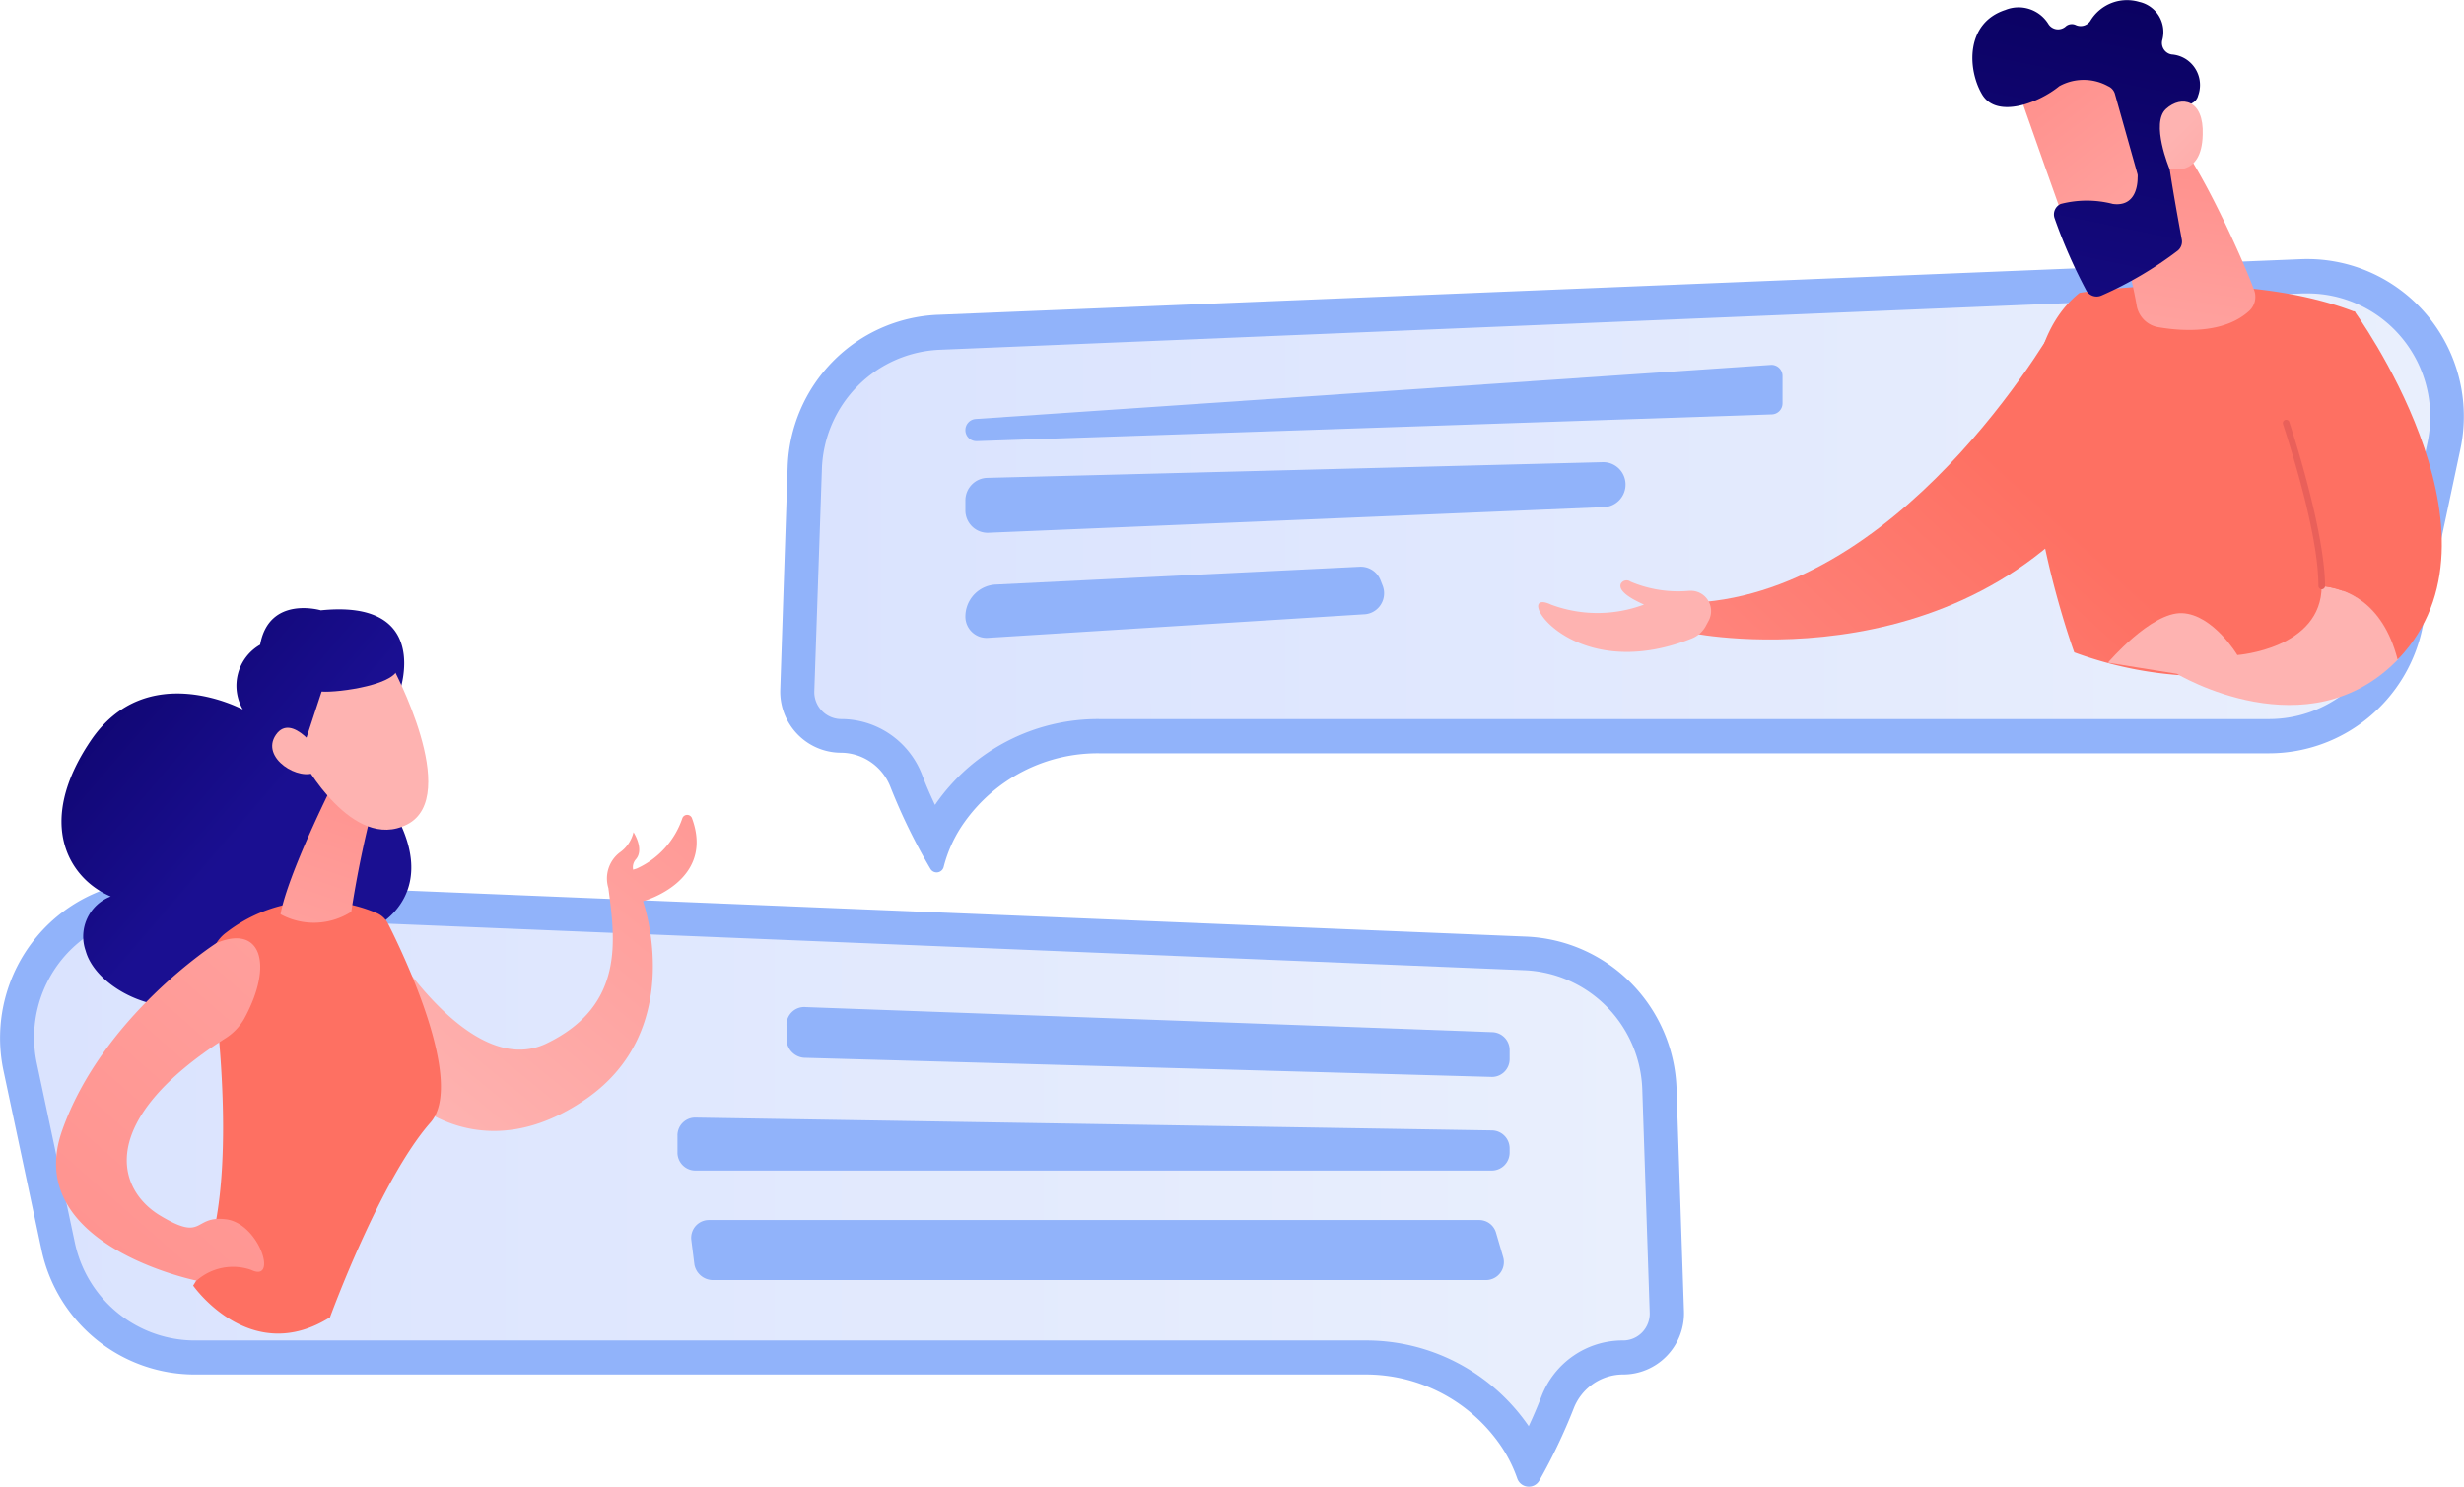 <svg width="169" height="102" fill="none" xmlns="http://www.w3.org/2000/svg"><g clip-path="url(#a)"><path d="m64.321 21.596 93.48-3.816c1.637-.068 3.268.24 4.768.903s2.829 1.661 3.886 2.919a10.82 10.82 0 0 1 2.297 9.212l-2.61 12.3a10.816 10.816 0 0 1-3.751 6.152 10.725 10.725 0 0 1-6.77 2.41H75.403a11.182 11.182 0 0 0-5.194 1.218 11.238 11.238 0 0 0-4.047 3.489 9.197 9.197 0 0 0-1.436 3.081.5.5 0 0 1-.412.378.495.495 0 0 1-.502-.247 40.126 40.126 0 0 1-2.74-5.612 3.682 3.682 0 0 0-1.338-1.697 3.657 3.657 0 0 0-2.056-.65 4.158 4.158 0 0 1-2.983-1.27 4.198 4.198 0 0 1-1.18-3.03l.508-15.303c.09-2.724 1.201-5.313 3.11-7.248a10.732 10.732 0 0 1 7.188-3.19z" fill="#91B3FA"/><path d="M64.126 55.215c-.3-.642-.6-1.31-.875-2.045a5.974 5.974 0 0 0-2.191-2.793 5.933 5.933 0 0 0-3.382-1.049 1.854 1.854 0 0 1-1.827-1.875l.522-15.302a8.489 8.489 0 0 1 2.44-5.659 8.414 8.414 0 0 1 5.613-2.497l93.506-3.868h.352a8.386 8.386 0 0 1 3.612.827 8.425 8.425 0 0 1 2.91 2.304 8.489 8.489 0 0 1 1.701 7.057l-2.61 12.313a8.503 8.503 0 0 1-2.939 4.802 8.433 8.433 0 0 1-5.284 1.898H75.403a13.525 13.525 0 0 0-6.287 1.497 13.593 13.593 0 0 0-4.886 4.246.993.993 0 0 1-.105.145z" fill="url(#b)"/><path d="M141.264 21.793s-10.011 18.173-24.342 19.497l-.757 2.164s19.761 3.934 29.876-12.47l-4.777-9.192z" fill="url(#c)"/><path d="M117.209 42.55c.105-.21.157-.441.15-.675a1.395 1.395 0 0 0-.678-1.152c-.2-.119-.427-.186-.66-.193h-.157a8.372 8.372 0 0 1-4.033-.63.45.45 0 0 0-.509-.018.457.457 0 0 0-.13.123c-.17.289 0 .774 1.566 1.469a9.096 9.096 0 0 1-6.382 0c-2.781-1.311 1.226 5.69 9.671 2.32.425-.17.774-.493.979-.904l.183-.34z" fill="url(#d)"/><path d="M142.269 44.752s-6.931-18.869.366-24.664c0 0 10.95-1.783 18.899 1.311l-.992 23.353a26.382 26.382 0 0 1-18.273 0z" fill="url(#e)"/><path d="M144.749 14.686a31.021 31.021 0 0 1 1.788 6.202c.052.389.227.751.5 1.032.272.281.628.466 1.014.528 1.697.288 4.516.446 6.226-1.128a1.315 1.315 0 0 0 .339-1.39c-.704-1.98-4.372-10.24-6.369-11.512l-3.498 6.268z" fill="url(#f)"/><path d="M159.237 40.202c0 4.314-5.782 4.734-5.782 4.734s-1.658-2.78-3.785-2.872c-2.128-.092-5.091 3.396-5.091 3.396l4.725.76s9.019 5.442 15.206-1.022c-1.096-3.973-3.707-4.852-5.273-4.996z" fill="url(#g)"/><path d="M161.482 21.347c-5.861 2.084-5.012 6.713-5.012 6.713s2.715 7.868 2.754 12.142c1.579.144 4.19 1.023 5.221 5.035.158-.148.306-.305.444-.472 7.4-8.602-3.407-23.418-3.407-23.418z" fill="url(#h)"/><path d="M159.237 40.425a.236.236 0 0 1-.222-.223c0-3.37-1.71-8.89-2.428-11.106a.229.229 0 0 1 .144-.288.225.225 0 0 1 .287.144c.731 2.242 2.415 7.867 2.454 11.237a.237.237 0 0 1-.235.236z" fill="url(#i)"/><path d="M138.353 5.94c0 .17 3.838 10.922 3.838 10.922l6.069-2.334-2.154-10.726s-7.753-.747-7.753 2.138z" fill="url(#j)"/><path d="m145.049 6.412 1.566 5.56c.007.074.007.148 0 .222 0 .446-.104 2.006-1.696 1.797a7.138 7.138 0 0 0-3.577 0 .787.787 0 0 0-.417.996 35.495 35.495 0 0 0 2.179 4.957.813.813 0 0 0 1.032.327 25.416 25.416 0 0 0 5.22-3.068.799.799 0 0 0 .288-.773c-.261-1.43-1.058-5.757-1.084-6.99-.026-1.232 1.305-2.058 1.828-2.386a.769.769 0 0 0 .378-.498 2.11 2.11 0 0 0-.898-2.533 2.08 2.08 0 0 0-.916-.286.79.79 0 0 1-.531-.338.804.804 0 0 1-.122-.62 2.122 2.122 0 0 0-.216-1.669 2.111 2.111 0 0 0-1.363-.979 2.925 2.925 0 0 0-1.901.079 2.946 2.946 0 0 0-1.454 1.232.796.796 0 0 1-.991.276.64.64 0 0 0-.718.118.79.79 0 0 1-.612.17.783.783 0 0 1-.537-.34 2.405 2.405 0 0 0-2.963-.983c-2.741.89-2.61 4.064-1.605 5.781 1.005 1.718 3.915.59 5.299-.55a3.461 3.461 0 0 1 3.354 0 .825.825 0 0 1 .457.498z" fill="url(#k)"/><path d="M148.795 11.565s-1.305-3.12-.235-4.091c1.071-.97 2.611-.63 2.519 1.77-.065 3.003-2.284 2.32-2.284 2.32z" fill="url(#l)"/><path d="m66.919 28.742 54.532-3.71a.754.754 0 0 1 .747.456c.041.096.062.2.062.304v1.875a.758.758 0 0 1-.731.76l-54.532 1.836a.755.755 0 0 1-.783-.76.763.763 0 0 1 .705-.761zM66.214 34.328v.682a1.542 1.542 0 0 0 .492 1.134 1.525 1.525 0 0 0 1.165.4l42.159-1.757c.395-.02.767-.192 1.039-.48a1.554 1.554 0 0 0 .303-1.664 1.53 1.53 0 0 0-1.446-.938l-42.211 1.076c-.402.01-.784.177-1.064.466-.28.29-.437.677-.437 1.08zM66.214 42.3a1.46 1.46 0 0 0 .957 1.372c.187.068.385.096.583.084l25.765-1.613a1.43 1.43 0 0 0 1.178-.65 1.445 1.445 0 0 0 .127-1.343l-.143-.367a1.453 1.453 0 0 0-1.41-.905l-24.903 1.22a2.188 2.188 0 0 0-1.526.658 2.208 2.208 0 0 0-.628 1.544zM104.679 64.25l-93.48-3.842a10.712 10.712 0 0 0-4.765.903 10.76 10.76 0 0 0-3.886 2.914 10.853 10.853 0 0 0-2.313 9.203l2.61 12.3a10.812 10.812 0 0 0 3.751 6.153 10.724 10.724 0 0 0 6.77 2.409h80.231c1.807-.013 3.59.411 5.199 1.237a11.249 11.249 0 0 1 4.042 3.51 9.572 9.572 0 0 1 1.227 2.386.84.84 0 0 0 1.174.472.839.839 0 0 0 .34-.328 39.157 39.157 0 0 0 2.35-4.93 3.658 3.658 0 0 1 1.329-1.698 3.63 3.63 0 0 1 2.051-.65 4.164 4.164 0 0 0 3.014-1.274 4.201 4.201 0 0 0 1.176-3.065l-.509-15.29a10.84 10.84 0 0 0-3.127-7.232 10.748 10.748 0 0 0-7.184-3.178z" fill="#91B3FA"/><path d="M104.757 97.7a13.555 13.555 0 0 0-4.878-4.249 13.484 13.484 0 0 0-6.282-1.495H13.352a8.408 8.408 0 0 1-5.295-1.902 8.477 8.477 0 0 1-2.927-4.825L2.52 72.917a8.482 8.482 0 0 1 1.69-7.057 8.41 8.41 0 0 1 2.908-2.305 8.372 8.372 0 0 1 3.61-.826h.366l93.48 3.829a8.412 8.412 0 0 1 5.63 2.502 8.491 8.491 0 0 1 2.437 5.68l.509 15.302a1.854 1.854 0 0 1-.512 1.353 1.818 1.818 0 0 1-1.329.56 5.946 5.946 0 0 0-3.388 1.049 5.986 5.986 0 0 0-2.198 2.794 32.617 32.617 0 0 1-.875 2.045.582.582 0 0 0-.091-.144z" fill="url(#m)"/><path d="M47.458 56.12a.353.353 0 0 0-.523-.16.354.354 0 0 0-.13.16 5.84 5.84 0 0 1-3.132 3.462l-.248.078a.829.829 0 0 1 .196-.72c.587-.696-.17-1.85-.17-1.85a2.36 2.36 0 0 1-.94 1.39 2.242 2.242 0 0 0-.783 2.44c.444 3.46 1.175 8.05-4.242 10.66-5.417 2.609-11.303-7.632-11.303-7.632l2.101 11.591s4.908 4.695 11.904-.144c6.996-4.838 3.915-13.571 3.915-13.571s4.973-1.35 3.355-5.704z" fill="url(#n)"/><path d="M27.41 47.44s2.27-6.36-5.404-5.573c0 0-3.55-1.049-4.164 2.36a3.227 3.227 0 0 0-1.516 1.974 3.255 3.255 0 0 0 .329 2.472s-6.592-3.567-10.442 2.15c-3.85 5.717-1.423 9.493 1.383 10.673a2.93 2.93 0 0 0-1.617 1.51 2.95 2.95 0 0 0-.106 2.214c.77 2.832 6.187 5.442 9.946 2.623 0 0 9.346 2.452 9.998-4.314 0 0 4.777-2.308.836-8.47-3.942-6.163.757-7.619.757-7.619z" fill="url(#o)"/><path d="M25.87 62.65a10.282 10.282 0 0 0-10.338 1.311 2.62 2.62 0 0 0-1.057 2.478c.6 4.262 2.01 16.81-1.227 21.754 0 0 3.916 5.612 9.385 2.176 0 0 3.445-9.454 6.891-13.361 2.376-2.701-1.814-11.486-2.898-13.624a1.556 1.556 0 0 0-.757-.734z" fill="url(#p)"/><path d="M22.763 53.944s-3.015 6.005-3.524 8.772a4.76 4.76 0 0 0 4.855-.17 72.324 72.324 0 0 1 1.514-7.344l-2.845-1.258z" fill="url(#q)"/><path d="M26.914 45.736s4.777 8.89 1.018 10.817c-3.76 1.928-7.166-4.38-7.166-4.38s-.783-4.641.81-5.965c1.592-1.325 5.338-.472 5.338-.472z" fill="url(#r)"/><path d="M24.473 43.454s2.61.97 2.806 2.229c.196 1.259-4.072 1.849-5.22 1.757l-1.567 4.773s-2.193-4.943-.77-7.46c1.423-2.519 4.75-1.3 4.75-1.3z" fill="url(#s)"/><path d="M21.967 51.715s-1.932-2.911-3.041-1.312c-1.11 1.6 1.657 3.252 2.767 2.531l.274-1.22z" fill="url(#t)"/><path d="M14.84 64.696S7.01 69.718 4.255 77.572c-2.754 7.854 9.228 10.28 9.228 10.28a3.766 3.766 0 0 1 3.746-.734c1.866.904.548-3.2-1.736-3.475-2.284-.275-1.449 1.586-4.503-.25-3.054-1.835-4.346-6.555 4.516-12.194a3.836 3.836 0 0 0 1.24-1.31c2.05-3.751 1.136-6.491-1.906-5.193z" fill="url(#u)"/><path d="m55.263 69.088 47.092 1.718a1.226 1.226 0 0 1 1.188 1.232v.617a1.226 1.226 0 0 1-.387.896 1.214 1.214 0 0 1-.918.323l-47.105-1.311a1.303 1.303 0 0 1-.823-.394 1.314 1.314 0 0 1-.365-.839v-.957a1.224 1.224 0 0 1 .805-1.22c.165-.058.34-.08.513-.065zM46.466 77.887v1.18c0 .327.13.64.36.871.23.231.541.361.867.361h54.623c.326 0 .638-.13.868-.36.23-.232.359-.545.359-.872v-.289a1.233 1.233 0 0 0-1.201-1.232l-54.636-.879a1.207 1.207 0 0 0-.875.348 1.22 1.22 0 0 0-.365.872zM48.62 83.695a1.21 1.21 0 0 0-1.163.874c-.05.168-.063.344-.038.516l.209 1.666a1.303 1.303 0 0 0 1.214 1.062h53.083a1.226 1.226 0 0 0 1.202-1.01c.034-.188.025-.38-.028-.564l-.483-1.652a1.202 1.202 0 0 0-1.174-.892H48.62z" fill="#91B3FA"/></g><defs><linearGradient id="l" x1="159.472" y1="19.55" x2="149.283" y2="9.147" gradientUnits="userSpaceOnUse"><stop stop-color="#FF928E"/><stop offset="1" stop-color="#FEB3B1"/></linearGradient><linearGradient id="b" x1="55.837" y1="37.671" x2="166.651" y2="37.671" gradientUnits="userSpaceOnUse"><stop stop-color="#DAE3FE"/><stop offset="1" stop-color="#E9EFFD"/></linearGradient><linearGradient id="d" x1="135.712" y1="42.519" x2="123.873" y2="41.458" gradientUnits="userSpaceOnUse"><stop stop-color="#FF928E"/><stop offset="1" stop-color="#FEB3B1"/></linearGradient><linearGradient id="e" x1="145.402" y1="39.166" x2="119.56" y2="67.41" gradientUnits="userSpaceOnUse"><stop stop-color="#FE7062"/><stop offset="1" stop-color="#FF928E"/></linearGradient><linearGradient id="f" x1="150.583" y1="12.076" x2="147.107" y2="34.218" gradientUnits="userSpaceOnUse"><stop stop-color="#FF928E"/><stop offset="1" stop-color="#FEB3B1"/></linearGradient><linearGradient id="g" x1="167.238" y1="20.324" x2="160.993" y2="32.521" gradientUnits="userSpaceOnUse"><stop stop-color="#FF928E"/><stop offset="1" stop-color="#FEB3B1"/></linearGradient><linearGradient id="h" x1="151.693" y1="44.922" x2="125.851" y2="73.166" gradientUnits="userSpaceOnUse"><stop stop-color="#FE7062"/><stop offset="1" stop-color="#FF928E"/></linearGradient><linearGradient id="i" x1="184.154" y1="-17.924" x2="167.508" y2="15.228" gradientUnits="userSpaceOnUse"><stop stop-color="#E1473D"/><stop offset="1" stop-color="#E9605A"/></linearGradient><linearGradient id="j" x1="140.899" y1="6.018" x2="154.014" y2="23.295" gradientUnits="userSpaceOnUse"><stop stop-color="#FF928E"/><stop offset="1" stop-color="#FEB3B1"/></linearGradient><linearGradient id="k" x1="145.141" y1="-3.042" x2="137.833" y2="32.649" gradientUnits="userSpaceOnUse"><stop stop-color="#09005D"/><stop offset="1" stop-color="#1A0F91"/></linearGradient><linearGradient id="c" x1="136.461" y1="30.984" x2="110.619" y2="59.228" gradientUnits="userSpaceOnUse"><stop stop-color="#FE7062"/><stop offset="1" stop-color="#FF928E"/></linearGradient><linearGradient id="m" x1="2.349" y1="80.299" x2="113.15" y2="80.299" gradientUnits="userSpaceOnUse"><stop stop-color="#DAE3FE"/><stop offset="1" stop-color="#E9EFFD"/></linearGradient><linearGradient id="n" x1="50.577" y1="48.528" x2="27.82" y2="76.368" gradientUnits="userSpaceOnUse"><stop stop-color="#FF928E"/><stop offset="1" stop-color="#FEB3B1"/></linearGradient><linearGradient id="o" x1="10.22" y1="29.324" x2="27.801" y2="44.396" gradientUnits="userSpaceOnUse"><stop stop-color="#09005D"/><stop offset="1" stop-color="#1A0F91"/></linearGradient><linearGradient id="p" x1="7.544" y1="93.306" x2="-21.713" y2="134.168" gradientUnits="userSpaceOnUse"><stop stop-color="#FE7062"/><stop offset="1" stop-color="#FF928E"/></linearGradient><linearGradient id="q" x1="24.812" y1="52.882" x2="15.955" y2="79.672" gradientUnits="userSpaceOnUse"><stop stop-color="#FF928E"/><stop offset="1" stop-color="#FEB3B1"/></linearGradient><linearGradient id="r" x1="-166.072" y1="403.192" x2="-158.552" y2="389.887" gradientUnits="userSpaceOnUse"><stop stop-color="#FF928E"/><stop offset="1" stop-color="#FEB3B1"/></linearGradient><linearGradient id="s" x1="16.305" y1="22.235" x2="33.874" y2="37.31" gradientUnits="userSpaceOnUse"><stop stop-color="#09005D"/><stop offset="1" stop-color="#1A0F91"/></linearGradient><linearGradient id="t" x1="-169.456" y1="401.277" x2="-161.923" y2="387.971" gradientUnits="userSpaceOnUse"><stop stop-color="#FF928E"/><stop offset="1" stop-color="#FEB3B1"/></linearGradient><linearGradient id="u" x1="4.399" y1="88.901" x2="49.374" y2="37.705" gradientUnits="userSpaceOnUse"><stop stop-color="#FF928E"/><stop offset="1" stop-color="#FEB3B1"/></linearGradient><clipPath id="a"><path fill="#fff" d="M0 0h169v102H0z"/></clipPath></defs></svg>